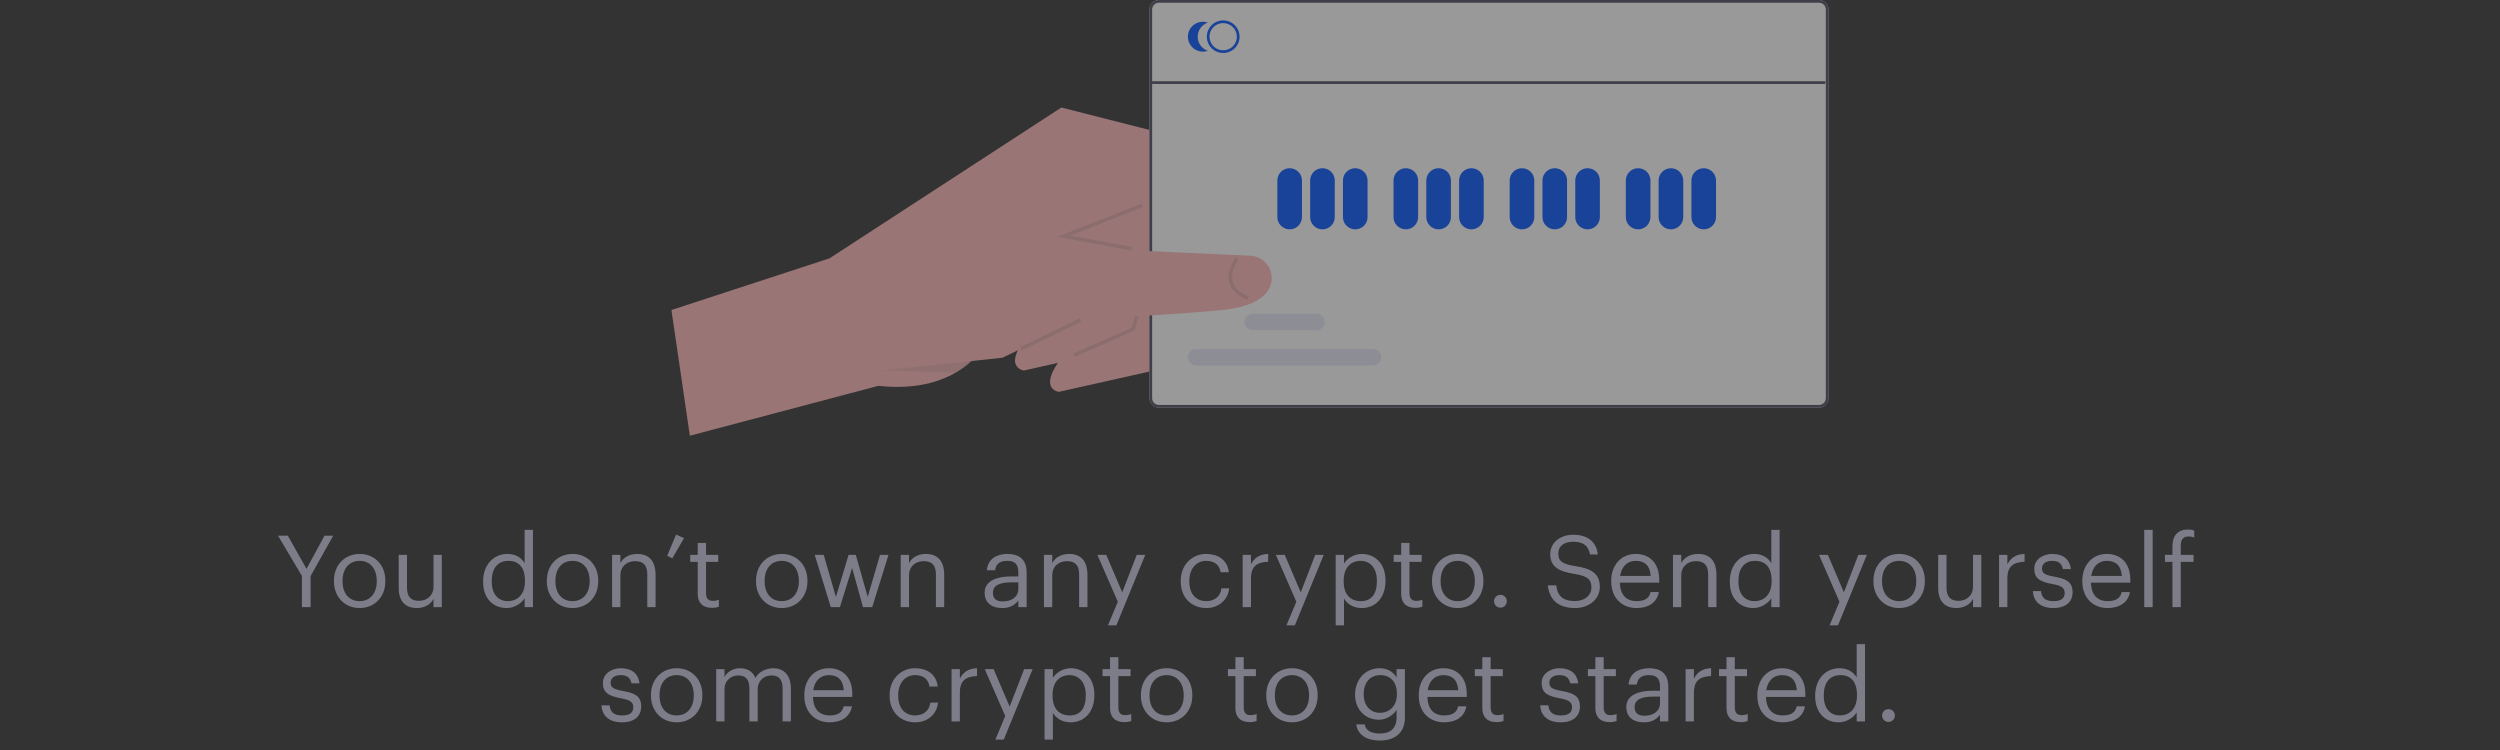 <svg width="350" height="105" viewBox="0 0 350 105" fill="none" xmlns="http://www.w3.org/2000/svg">
<rect x="0" y="0" width="350" height="105" fill="#333333" stroke="none"/>
<path d="M42.268 85H43.486V80.646L46.65 74.99H45.432L42.912 79.638L40.294 74.99H38.922L42.268 80.632V85ZM50.351 84.16C48.867 84.16 47.957 83.068 47.957 81.402V81.29C47.957 79.61 48.881 78.518 50.351 78.518C51.807 78.518 52.745 79.61 52.745 81.304V81.402C52.745 83.054 51.821 84.16 50.351 84.16ZM50.337 85.126C52.423 85.126 53.949 83.6 53.949 81.388V81.276C53.949 79.078 52.423 77.552 50.351 77.552C48.279 77.552 46.753 79.092 46.753 81.29V81.402C46.753 83.544 48.251 85.126 50.337 85.126ZM58.366 85.126C59.542 85.126 60.354 84.524 60.69 83.838V85H61.852V77.678H60.69V82.116C60.69 83.432 59.71 84.118 58.674 84.118C57.526 84.118 56.98 83.544 56.98 82.256V77.678H55.818V82.312C55.818 84.328 56.91 85.126 58.366 85.126ZM70.944 85.126C72.008 85.126 73.03 84.454 73.45 83.74V85H74.612V74.178H73.45V78.854C73.03 78.14 72.274 77.552 71.056 77.552C69.04 77.552 67.64 79.134 67.64 81.374V81.486C67.64 83.768 69.026 85.126 70.944 85.126ZM71.07 84.16C69.838 84.16 68.844 83.278 68.844 81.43V81.318C68.844 79.54 69.712 78.518 71.168 78.518C72.596 78.518 73.492 79.4 73.492 81.276V81.388C73.492 83.264 72.428 84.16 71.07 84.16ZM80.155 84.16C78.671 84.16 77.761 83.068 77.761 81.402V81.29C77.761 79.61 78.685 78.518 80.155 78.518C81.611 78.518 82.549 79.61 82.549 81.304V81.402C82.549 83.054 81.625 84.16 80.155 84.16ZM80.141 85.126C82.227 85.126 83.753 83.6 83.753 81.388V81.276C83.753 79.078 82.227 77.552 80.155 77.552C78.083 77.552 76.557 79.092 76.557 81.29V81.402C76.557 83.544 78.055 85.126 80.141 85.126ZM85.692 85H86.854V80.562C86.854 79.246 87.82 78.56 88.898 78.56C90.074 78.56 90.62 79.134 90.62 80.422V85H91.782V80.506C91.782 78.378 90.718 77.552 89.206 77.552C88.002 77.552 87.19 78.154 86.854 78.84V77.678H85.692V85ZM94.122 78.168L95.76 75.34L94.654 74.836L93.408 77.804L94.122 78.168ZM99.655 85.098C100.131 85.098 100.411 85.028 100.649 84.944V83.964C100.397 84.062 100.117 84.118 99.753 84.118C99.165 84.118 98.843 83.768 98.843 83.054V78.658H100.551V77.678H98.843V76.012H97.681V77.678H96.631V78.658H97.681V83.166C97.681 84.314 98.325 85.098 99.655 85.098ZM109.443 84.16C107.959 84.16 107.049 83.068 107.049 81.402V81.29C107.049 79.61 107.973 78.518 109.443 78.518C110.899 78.518 111.837 79.61 111.837 81.304V81.402C111.837 83.054 110.913 84.16 109.443 84.16ZM109.429 85.126C111.515 85.126 113.041 83.6 113.041 81.388V81.276C113.041 79.078 111.515 77.552 109.443 77.552C107.371 77.552 105.845 79.092 105.845 81.29V81.402C105.845 83.544 107.343 85.126 109.429 85.126ZM116.313 85H117.587L119.295 79.512L120.821 85H122.109L124.391 77.678H123.201L121.479 83.572L119.813 77.678H118.805L117.027 83.572L115.319 77.678H114.059L116.313 85ZM126.099 85H127.261V80.562C127.261 79.246 128.227 78.56 129.305 78.56C130.481 78.56 131.027 79.134 131.027 80.422V85H132.189V80.506C132.189 78.378 131.125 77.552 129.613 77.552C128.409 77.552 127.597 78.154 127.261 78.84V77.678H126.099V85ZM140.285 85.126C141.363 85.126 142.021 84.762 142.567 84.076V85H143.729V80.17C143.729 78.126 142.455 77.552 141.055 77.552C139.641 77.552 138.311 78.168 138.157 79.834H139.319C139.431 78.938 139.991 78.518 140.999 78.518C142.119 78.518 142.567 79.008 142.567 80.17V80.702H141.517C139.641 80.702 137.849 81.276 137.849 82.97C137.849 84.468 138.927 85.126 140.285 85.126ZM140.397 84.202C139.375 84.202 139.011 83.726 139.011 82.97C139.011 81.892 140.089 81.528 141.559 81.528H142.567V82.438C142.567 83.572 141.629 84.202 140.397 84.202ZM146.151 85H147.313V80.562C147.313 79.246 148.279 78.56 149.357 78.56C150.533 78.56 151.079 79.134 151.079 80.422V85H152.241V80.506C152.241 78.378 151.177 77.552 149.665 77.552C148.461 77.552 147.649 78.154 147.313 78.84V77.678H146.151V85ZM155.112 87.548H156.288L160.334 77.678H159.144L157.114 82.928L154.874 77.678H153.628L156.498 84.244L155.112 87.548ZM168.887 85.126C170.651 85.126 171.925 83.95 172.079 82.368H171.001C170.875 83.558 169.937 84.16 168.901 84.16C167.487 84.16 166.507 83.208 166.507 81.416V81.304C166.507 79.582 167.529 78.518 168.859 78.518C169.867 78.518 170.707 78.952 170.889 80.114H172.037C171.813 78.252 170.385 77.552 168.859 77.552C166.899 77.552 165.303 79.064 165.303 81.304V81.416C165.303 83.684 166.843 85.126 168.887 85.126ZM173.973 85H175.135V80.982C175.135 79.176 176.073 78.714 177.543 78.644V77.552C176.227 77.594 175.597 78.168 175.135 78.994V77.678H173.973V85ZM180.103 87.548H181.279L185.325 77.678H184.135L182.105 82.928L179.865 77.678H178.619L181.489 84.244L180.103 87.548ZM186.995 87.548H188.157V83.796C188.577 84.524 189.431 85.126 190.635 85.126C192.651 85.126 193.967 83.586 193.967 81.346V81.234C193.967 78.952 192.553 77.552 190.635 77.552C189.571 77.552 188.577 78.196 188.157 78.91V77.678H186.995V87.548ZM190.523 84.16C189.095 84.16 188.115 83.278 188.115 81.402V81.29C188.115 79.414 189.151 78.518 190.509 78.518C191.741 78.518 192.763 79.442 192.763 81.29V81.402C192.763 83.18 191.979 84.16 190.523 84.16ZM198.139 85.098C198.615 85.098 198.895 85.028 199.133 84.944V83.964C198.881 84.062 198.601 84.118 198.237 84.118C197.649 84.118 197.327 83.768 197.327 83.054V78.658H199.035V77.678H197.327V76.012H196.165V77.678H195.115V78.658H196.165V83.166C196.165 84.314 196.809 85.098 198.139 85.098ZM204.081 84.16C202.597 84.16 201.687 83.068 201.687 81.402V81.29C201.687 79.61 202.611 78.518 204.081 78.518C205.537 78.518 206.475 79.61 206.475 81.304V81.402C206.475 83.054 205.551 84.16 204.081 84.16ZM204.067 85.126C206.153 85.126 207.679 83.6 207.679 81.388V81.276C207.679 79.078 206.153 77.552 204.081 77.552C202.009 77.552 200.483 79.092 200.483 81.29V81.402C200.483 83.544 201.981 85.126 204.067 85.126ZM210.061 85.07C210.551 85.07 210.957 84.678 210.957 84.174C210.957 83.67 210.551 83.278 210.061 83.278C209.571 83.278 209.165 83.67 209.165 84.174C209.165 84.678 209.571 85.07 210.061 85.07ZM220.517 85.126C222.505 85.126 223.975 83.852 223.975 82.172C223.975 80.282 222.799 79.61 220.573 79.26C218.529 78.952 218.165 78.448 218.165 77.468C218.165 76.53 218.879 75.844 220.251 75.844C221.637 75.844 222.365 76.362 222.603 77.622H223.695C223.499 75.844 222.253 74.864 220.251 74.864C218.361 74.864 217.031 76.04 217.031 77.58C217.031 79.358 218.277 80.016 220.377 80.338C222.281 80.646 222.799 81.122 222.799 82.256C222.799 83.39 221.805 84.146 220.517 84.146C218.501 84.146 218.025 83.138 217.871 81.948H216.695C216.877 83.656 217.843 85.126 220.517 85.126ZM229.113 85.126C230.765 85.126 231.983 84.356 232.235 82.886H231.073C230.919 83.74 230.261 84.16 229.127 84.16C227.629 84.16 226.831 83.236 226.775 81.57H232.291V81.192C232.291 78.574 230.695 77.552 229.001 77.552C226.985 77.552 225.571 79.092 225.571 81.304V81.416C225.571 83.67 227.041 85.126 229.113 85.126ZM226.817 80.632C227.013 79.33 227.811 78.518 229.001 78.518C230.205 78.518 230.989 79.12 231.101 80.632H226.817ZM234.214 85H235.376V80.562C235.376 79.246 236.342 78.56 237.42 78.56C238.596 78.56 239.142 79.134 239.142 80.422V85H240.304V80.506C240.304 78.378 239.24 77.552 237.728 77.552C236.524 77.552 235.712 78.154 235.376 78.84V77.678H234.214V85ZM245.479 85.126C246.543 85.126 247.565 84.454 247.985 83.74V85H249.147V74.178H247.985V78.854C247.565 78.14 246.809 77.552 245.591 77.552C243.575 77.552 242.175 79.134 242.175 81.374V81.486C242.175 83.768 243.561 85.126 245.479 85.126ZM245.605 84.16C244.373 84.16 243.379 83.278 243.379 81.43V81.318C243.379 79.54 244.247 78.518 245.703 78.518C247.131 78.518 248.027 79.4 248.027 81.276V81.388C248.027 83.264 246.963 84.16 245.605 84.16ZM256.141 87.548H257.317L261.363 77.678H260.173L258.143 82.928L255.903 77.678H254.657L257.527 84.244L256.141 87.548ZM265.88 84.16C264.396 84.16 263.486 83.068 263.486 81.402V81.29C263.486 79.61 264.41 78.518 265.88 78.518C267.336 78.518 268.274 79.61 268.274 81.304V81.402C268.274 83.054 267.35 84.16 265.88 84.16ZM265.866 85.126C267.952 85.126 269.478 83.6 269.478 81.388V81.276C269.478 79.078 267.952 77.552 265.88 77.552C263.808 77.552 262.282 79.092 262.282 81.29V81.402C262.282 83.544 263.78 85.126 265.866 85.126ZM273.896 85.126C275.072 85.126 275.884 84.524 276.22 83.838V85H277.382V77.678H276.22V82.116C276.22 83.432 275.24 84.118 274.204 84.118C273.056 84.118 272.51 83.544 272.51 82.256V77.678H271.348V82.312C271.348 84.328 272.44 85.126 273.896 85.126ZM279.87 85H281.032V80.982C281.032 79.176 281.97 78.714 283.44 78.644V77.552C282.124 77.594 281.494 78.168 281.032 78.994V77.678H279.87V85ZM287.473 85.126C289.251 85.126 290.161 84.23 290.161 82.9C290.161 81.346 289.097 81.01 287.585 80.73C286.241 80.492 285.877 80.226 285.877 79.568C285.877 78.938 286.423 78.518 287.263 78.518C288.187 78.518 288.635 78.868 288.803 79.666H289.923C289.727 78.084 288.593 77.552 287.277 77.552C286.129 77.552 284.799 78.252 284.799 79.61C284.799 80.884 285.443 81.416 287.347 81.766C288.481 81.976 289.055 82.228 289.055 82.998C289.055 83.782 288.565 84.16 287.459 84.16C286.283 84.16 285.821 83.614 285.737 82.746H284.603C284.673 84.244 285.723 85.126 287.473 85.126ZM295.068 85.126C296.72 85.126 297.938 84.356 298.19 82.886H297.028C296.874 83.74 296.216 84.16 295.082 84.16C293.584 84.16 292.786 83.236 292.73 81.57H298.246V81.192C298.246 78.574 296.65 77.552 294.956 77.552C292.94 77.552 291.526 79.092 291.526 81.304V81.416C291.526 83.67 292.996 85.126 295.068 85.126ZM292.772 80.632C292.968 79.33 293.766 78.518 294.956 78.518C296.16 78.518 296.944 79.12 297.056 80.632H292.772ZM300.197 85H301.373V74.178H300.197V85ZM304.143 85H305.305V78.658H307.097V77.678H305.305V76.362C305.305 75.62 305.613 75.102 306.369 75.102C306.691 75.102 306.985 75.172 307.195 75.256V74.276C306.901 74.178 306.705 74.136 306.327 74.136C304.871 74.136 304.143 75.004 304.143 76.488V77.678H303.093V78.658H304.143V85ZM87.08 101.126C88.858 101.126 89.768 100.23 89.768 98.9C89.768 97.346 88.704 97.01 87.192 96.73C85.848 96.492 85.484 96.226 85.484 95.568C85.484 94.938 86.03 94.518 86.87 94.518C87.794 94.518 88.242 94.868 88.41 95.666H89.53C89.334 94.084 88.2 93.552 86.884 93.552C85.736 93.552 84.406 94.252 84.406 95.61C84.406 96.884 85.05 97.416 86.954 97.766C88.088 97.976 88.662 98.228 88.662 98.998C88.662 99.782 88.172 100.16 87.066 100.16C85.89 100.16 85.428 99.614 85.344 98.746H84.21C84.28 100.244 85.33 101.126 87.08 101.126ZM94.731 100.16C93.247 100.16 92.337 99.068 92.337 97.402V97.29C92.337 95.61 93.261 94.518 94.731 94.518C96.187 94.518 97.125 95.61 97.125 97.304V97.402C97.125 99.054 96.201 100.16 94.731 100.16ZM94.717 101.126C96.803 101.126 98.329 99.6 98.329 97.388V97.276C98.329 95.078 96.803 93.552 94.731 93.552C92.659 93.552 91.133 95.092 91.133 97.29V97.402C91.133 99.544 92.631 101.126 94.717 101.126ZM100.268 101H101.43V96.52C101.43 95.204 102.41 94.56 103.362 94.56C104.37 94.56 104.916 95.092 104.916 96.38V101H106.078V96.52C106.078 95.204 107.058 94.56 108.01 94.56C109.018 94.56 109.564 95.092 109.564 96.38V101H110.726V96.464C110.726 94.336 109.578 93.552 108.262 93.552C107.352 93.552 106.26 93.972 105.756 94.924C105.378 93.944 104.552 93.552 103.614 93.552C102.564 93.552 101.766 94.112 101.43 94.798V93.678H100.268V101ZM116.146 101.126C117.798 101.126 119.016 100.356 119.268 98.886H118.106C117.952 99.74 117.294 100.16 116.16 100.16C114.662 100.16 113.864 99.236 113.808 97.57H119.324V97.192C119.324 94.574 117.728 93.552 116.034 93.552C114.018 93.552 112.604 95.092 112.604 97.304V97.416C112.604 99.67 114.074 101.126 116.146 101.126ZM113.85 96.632C114.046 95.33 114.844 94.518 116.034 94.518C117.238 94.518 118.022 95.12 118.134 96.632H113.85ZM128.13 101.126C129.894 101.126 131.168 99.95 131.322 98.368H130.244C130.118 99.558 129.18 100.16 128.144 100.16C126.73 100.16 125.75 99.208 125.75 97.416V97.304C125.75 95.582 126.772 94.518 128.102 94.518C129.11 94.518 129.95 94.952 130.132 96.114H131.28C131.056 94.252 129.628 93.552 128.102 93.552C126.142 93.552 124.546 95.064 124.546 97.304V97.416C124.546 99.684 126.086 101.126 128.13 101.126ZM133.217 101H134.379V96.982C134.379 95.176 135.317 94.714 136.787 94.644V93.552C135.471 93.594 134.841 94.168 134.379 94.994V93.678H133.217V101ZM139.347 103.548H140.523L144.569 93.678H143.379L141.349 98.928L139.109 93.678H137.863L140.733 100.244L139.347 103.548ZM146.239 103.548H147.401V99.796C147.821 100.524 148.675 101.126 149.879 101.126C151.895 101.126 153.211 99.586 153.211 97.346V97.234C153.211 94.952 151.797 93.552 149.879 93.552C148.815 93.552 147.821 94.196 147.401 94.91V93.678H146.239V103.548ZM149.767 100.16C148.339 100.16 147.359 99.278 147.359 97.402V97.29C147.359 95.414 148.395 94.518 149.753 94.518C150.985 94.518 152.007 95.442 152.007 97.29V97.402C152.007 99.18 151.223 100.16 149.767 100.16ZM157.382 101.098C157.858 101.098 158.138 101.028 158.376 100.944V99.964C158.124 100.062 157.844 100.118 157.48 100.118C156.892 100.118 156.57 99.768 156.57 99.054V94.658H158.278V93.678H156.57V92.012H155.408V93.678H154.358V94.658H155.408V99.166C155.408 100.314 156.052 101.098 157.382 101.098ZM163.325 100.16C161.841 100.16 160.931 99.068 160.931 97.402V97.29C160.931 95.61 161.855 94.518 163.325 94.518C164.781 94.518 165.719 95.61 165.719 97.304V97.402C165.719 99.054 164.795 100.16 163.325 100.16ZM163.311 101.126C165.397 101.126 166.923 99.6 166.923 97.388V97.276C166.923 95.078 165.397 93.552 163.325 93.552C161.253 93.552 159.727 95.092 159.727 97.29V97.402C159.727 99.544 161.225 101.126 163.311 101.126ZM174.933 101.098C175.409 101.098 175.689 101.028 175.927 100.944V99.964C175.675 100.062 175.395 100.118 175.031 100.118C174.443 100.118 174.121 99.768 174.121 99.054V94.658H175.829V93.678H174.121V92.012H172.959V93.678H171.909V94.658H172.959V99.166C172.959 100.314 173.603 101.098 174.933 101.098ZM180.875 100.16C179.391 100.16 178.481 99.068 178.481 97.402V97.29C178.481 95.61 179.405 94.518 180.875 94.518C182.331 94.518 183.269 95.61 183.269 97.304V97.402C183.269 99.054 182.345 100.16 180.875 100.16ZM180.861 101.126C182.947 101.126 184.473 99.6 184.473 97.388V97.276C184.473 95.078 182.947 93.552 180.875 93.552C178.803 93.552 177.277 95.092 177.277 97.29V97.402C177.277 99.544 178.775 101.126 180.861 101.126ZM193.184 103.674C195.228 103.674 196.67 102.638 196.684 100.51V93.678H195.522V94.854C195.102 94.14 194.346 93.552 193.128 93.552C191.112 93.552 189.712 95.204 189.712 97.192V97.29C189.712 99.306 191.126 100.762 193.044 100.762C194.108 100.762 195.102 100.09 195.522 99.376V100.44C195.522 102.008 194.612 102.694 193.17 102.694C191.924 102.694 191.224 102.26 191.056 101.42H189.866C190.062 102.652 191.014 103.674 193.184 103.674ZM193.17 99.796C191.938 99.796 190.916 98.844 190.916 97.248V97.136C190.916 95.596 191.784 94.518 193.24 94.518C194.668 94.518 195.564 95.47 195.564 97.108V97.206C195.564 98.844 194.528 99.796 193.17 99.796ZM202.171 101.126C203.823 101.126 205.041 100.356 205.293 98.886H204.131C203.977 99.74 203.319 100.16 202.185 100.16C200.687 100.16 199.889 99.236 199.833 97.57H205.349V97.192C205.349 94.574 203.753 93.552 202.059 93.552C200.043 93.552 198.629 95.092 198.629 97.304V97.416C198.629 99.67 200.099 101.126 202.171 101.126ZM199.875 96.632C200.071 95.33 200.869 94.518 202.059 94.518C203.263 94.518 204.047 95.12 204.159 96.632H199.875ZM209.498 101.098C209.974 101.098 210.254 101.028 210.492 100.944V99.964C210.24 100.062 209.96 100.118 209.596 100.118C209.008 100.118 208.686 99.768 208.686 99.054V94.658H210.394V93.678H208.686V92.012H207.524V93.678H206.474V94.658H207.524V99.166C207.524 100.314 208.168 101.098 209.498 101.098ZM218.502 101.126C220.28 101.126 221.19 100.23 221.19 98.9C221.19 97.346 220.126 97.01 218.614 96.73C217.27 96.492 216.906 96.226 216.906 95.568C216.906 94.938 217.452 94.518 218.292 94.518C219.216 94.518 219.664 94.868 219.832 95.666H220.952C220.756 94.084 219.622 93.552 218.306 93.552C217.158 93.552 215.828 94.252 215.828 95.61C215.828 96.884 216.472 97.416 218.376 97.766C219.51 97.976 220.084 98.228 220.084 98.998C220.084 99.782 219.594 100.16 218.488 100.16C217.312 100.16 216.85 99.614 216.766 98.746H215.632C215.702 100.244 216.752 101.126 218.502 101.126ZM225.326 101.098C225.802 101.098 226.082 101.028 226.32 100.944V99.964C226.068 100.062 225.788 100.118 225.424 100.118C224.836 100.118 224.514 99.768 224.514 99.054V94.658H226.222V93.678H224.514V92.012H223.352V93.678H222.302V94.658H223.352V99.166C223.352 100.314 223.996 101.098 225.326 101.098ZM230.119 101.126C231.197 101.126 231.855 100.762 232.401 100.076V101H233.563V96.17C233.563 94.126 232.289 93.552 230.889 93.552C229.475 93.552 228.145 94.168 227.991 95.834H229.153C229.265 94.938 229.825 94.518 230.833 94.518C231.953 94.518 232.401 95.008 232.401 96.17V96.702H231.351C229.475 96.702 227.683 97.276 227.683 98.97C227.683 100.468 228.761 101.126 230.119 101.126ZM230.231 100.202C229.209 100.202 228.845 99.726 228.845 98.97C228.845 97.892 229.923 97.528 231.393 97.528H232.401V98.438C232.401 99.572 231.463 100.202 230.231 100.202ZM235.986 101H237.148V96.982C237.148 95.176 238.086 94.714 239.556 94.644V93.552C238.24 93.594 237.61 94.168 237.148 94.994V93.678H235.986V101ZM243.684 101.098C244.16 101.098 244.44 101.028 244.678 100.944V99.964C244.426 100.062 244.146 100.118 243.782 100.118C243.194 100.118 242.872 99.768 242.872 99.054V94.658H244.58V93.678H242.872V92.012H241.71V93.678H240.66V94.658H241.71V99.166C241.71 100.314 242.354 101.098 243.684 101.098ZM249.57 101.126C251.222 101.126 252.44 100.356 252.692 98.886H251.53C251.376 99.74 250.718 100.16 249.584 100.16C248.086 100.16 247.288 99.236 247.232 97.57H252.748V97.192C252.748 94.574 251.152 93.552 249.458 93.552C247.442 93.552 246.028 95.092 246.028 97.304V97.416C246.028 99.67 247.498 101.126 249.57 101.126ZM247.274 96.632C247.47 95.33 248.268 94.518 249.458 94.518C250.662 94.518 251.446 95.12 251.558 96.632H247.274ZM257.429 101.126C258.493 101.126 259.515 100.454 259.935 99.74V101H261.097V90.178H259.935V94.854C259.515 94.14 258.759 93.552 257.541 93.552C255.525 93.552 254.125 95.134 254.125 97.374V97.486C254.125 99.768 255.511 101.126 257.429 101.126ZM257.555 100.16C256.323 100.16 255.329 99.278 255.329 97.43V97.318C255.329 95.54 256.197 94.518 257.653 94.518C259.081 94.518 259.977 95.4 259.977 97.276V97.388C259.977 99.264 258.913 100.16 257.555 100.16ZM264.387 101.07C264.877 101.07 265.283 100.678 265.283 100.174C265.283 99.67 264.877 99.278 264.387 99.278C263.897 99.278 263.491 99.67 263.491 100.174C263.491 100.678 263.897 101.07 264.387 101.07Z" fill="#7D7D89"/>
<g opacity="0.5">
<g clip-path="url(#clip0_701_9412)">
<path d="M161.497 51.886L148.249 54.858C148.249 54.858 145.547 54.552 148.109 50.801C148.339 50.463 148.612 50.1 148.933 49.705L155.799 46.354L155.735 45.904L154.274 35.651L153.708 31.683L158.018 27.699L158.84 26.938L169.778 36.998L169.7 37.141L165.127 45.359L161.497 51.886Z" fill="#FFB7B7"/>
<path d="M156.599 48.898L143.35 51.87C143.151 51.847 142.959 51.783 142.787 51.682C142.615 51.58 142.466 51.443 142.351 51.28C142.236 51.117 142.157 50.932 142.119 50.737C142.082 50.541 142.086 50.34 142.132 50.146C142.196 49.763 142.317 49.392 142.49 49.043C142.911 48.21 143.429 47.429 144.034 46.717L150.901 43.366L150.059 37.462L149.639 34.517L149.368 32.613L148.81 28.695L153.942 23.95L159.531 29.09L164.879 34.011L164.157 35.306L163.297 36.854L159.167 44.281L158.326 45.794L156.599 48.898Z" fill="#FFB7B7"/>
<path d="M179.633 46.822C179.633 46.822 174.668 46.494 172.812 43.154C172.224 42.049 171.997 40.789 172.163 39.55L170.14 35.573L167.26 29.905L159.914 28.752L159.531 29.09L154.205 33.796L152.575 35.236L150.058 37.462L137.855 48.244C137.369 49.105 136.744 49.881 136.006 50.541C135.328 51.167 134.582 51.715 133.781 52.177C131.452 53.52 127.971 54.565 122.966 54.017L96.579 61L94 43.402L116.132 36.166L148.59 15.053L170.501 20.63L180.661 34.976L179.633 46.822Z" fill="#FFB7B7"/>
<path d="M254.661 0H162.255C161.9 0 161.56 0.141 161.309 0.39C161.058 0.64 160.917 0.979 160.916 1.332V55.742C160.917 56.095 161.058 56.434 161.309 56.684C161.56 56.933 161.9 57.074 162.255 57.074H254.661C255.016 57.074 255.356 56.933 255.607 56.683C255.858 56.434 256 56.095 256 55.742V1.332C256 0.979 255.858 0.64 255.607 0.391C255.356 0.141 255.016 0 254.661 0Z" fill="white"/>
<path d="M254.661 0H162.255C161.9 0 161.56 0.141 161.309 0.39C161.058 0.64 160.917 0.979 160.916 1.332V55.742C160.917 56.095 161.058 56.434 161.309 56.684C161.56 56.933 161.9 57.074 162.255 57.074H254.661C255.016 57.074 255.356 56.933 255.607 56.683C255.858 56.434 256 56.095 256 55.742V1.332C256 0.979 255.858 0.64 255.607 0.391C255.356 0.141 255.016 0 254.661 0ZM255.617 55.742C255.617 55.995 255.516 56.236 255.337 56.415C255.158 56.593 254.914 56.693 254.661 56.693H162.255C162.002 56.693 161.759 56.593 161.579 56.415C161.4 56.236 161.299 55.995 161.299 55.742V1.332C161.299 1.079 161.4 0.838 161.579 0.659C161.759 0.481 162.002 0.381 162.255 0.38H254.661C254.914 0.381 255.158 0.481 255.337 0.659C255.516 0.838 255.617 1.079 255.617 1.332V55.742Z" fill="#4B4B60"/>
<path d="M171.247 7.42C170.793 7.42 170.349 7.286 169.971 7.035C169.594 6.784 169.299 6.428 169.126 6.011C168.952 5.594 168.906 5.135 168.995 4.692C169.084 4.249 169.302 3.842 169.623 3.523C169.944 3.204 170.353 2.986 170.799 2.898C171.244 2.81 171.706 2.855 172.125 3.028C172.545 3.201 172.903 3.493 173.155 3.869C173.408 4.244 173.542 4.686 173.542 5.137C173.542 5.743 173.301 6.323 172.87 6.751C172.439 7.18 171.855 7.42 171.247 7.42ZM171.247 3.235C170.868 3.235 170.498 3.346 170.184 3.555C169.869 3.764 169.624 4.061 169.479 4.409C169.334 4.757 169.296 5.139 169.37 5.508C169.444 5.877 169.626 6.216 169.894 6.482C170.161 6.748 170.502 6.93 170.873 7.003C171.244 7.076 171.629 7.039 171.979 6.895C172.328 6.751 172.627 6.507 172.837 6.194C173.048 5.881 173.16 5.513 173.16 5.137C173.16 4.887 173.11 4.64 173.014 4.409C172.918 4.178 172.777 3.969 172.599 3.792C172.422 3.615 172.211 3.475 171.979 3.379C171.747 3.284 171.498 3.235 171.247 3.235Z" fill="#0052FF"/>
<path d="M167.678 5.137C167.678 4.702 167.815 4.277 168.069 3.922C168.323 3.568 168.682 3.301 169.096 3.159C168.779 3.05 168.441 3.018 168.109 3.066C167.777 3.114 167.461 3.239 167.188 3.433C166.915 3.627 166.693 3.882 166.539 4.179C166.386 4.475 166.306 4.804 166.306 5.137C166.306 5.471 166.386 5.799 166.539 6.096C166.693 6.392 166.915 6.648 167.188 6.841C167.461 7.035 167.777 7.161 168.109 7.208C168.441 7.256 168.779 7.224 169.096 7.115C168.682 6.973 168.323 6.706 168.069 6.352C167.815 5.997 167.678 5.573 167.678 5.137Z" fill="#0052FF"/>
<path d="M180.553 32.11C180.096 32.109 179.659 31.929 179.336 31.608C179.013 31.287 178.832 30.852 178.831 30.398V25.261C178.832 24.807 179.013 24.372 179.336 24.052C179.659 23.731 180.097 23.551 180.553 23.551C181.009 23.551 181.447 23.731 181.77 24.052C182.093 24.372 182.274 24.807 182.275 25.261V30.398C182.274 30.852 182.093 31.287 181.77 31.608C181.447 31.929 181.009 32.109 180.553 32.11Z" fill="#0052FF"/>
<path d="M185.144 32.11C184.688 32.109 184.25 31.929 183.927 31.608C183.605 31.287 183.423 30.852 183.423 30.398V25.261C183.423 24.807 183.605 24.372 183.928 24.052C184.25 23.731 184.688 23.551 185.144 23.551C185.601 23.551 186.038 23.731 186.361 24.052C186.684 24.372 186.866 24.807 186.866 25.261V30.398C186.866 30.852 186.684 31.287 186.361 31.608C186.039 31.929 185.601 32.109 185.144 32.11Z" fill="#0052FF"/>
<path d="M189.736 32.11C189.28 32.109 188.842 31.929 188.519 31.608C188.196 31.287 188.015 30.852 188.014 30.398V25.261C188.015 24.807 188.196 24.372 188.519 24.052C188.842 23.731 189.28 23.551 189.736 23.551C190.192 23.551 190.63 23.731 190.953 24.052C191.276 24.372 191.457 24.807 191.458 25.261V30.398C191.457 30.852 191.276 31.287 190.953 31.608C190.63 31.929 190.193 32.109 189.736 32.11Z" fill="#0052FF"/>
<path d="M196.815 32.11C196.358 32.109 195.921 31.929 195.598 31.608C195.275 31.287 195.093 30.852 195.093 30.398V25.261C195.093 24.807 195.275 24.372 195.598 24.052C195.921 23.731 196.358 23.551 196.815 23.551C197.271 23.551 197.709 23.731 198.032 24.052C198.354 24.372 198.536 24.807 198.537 25.261V30.398C198.536 30.852 198.354 31.287 198.032 31.608C197.709 31.929 197.271 32.109 196.815 32.11Z" fill="#0052FF"/>
<path d="M201.406 32.11C200.95 32.109 200.512 31.929 200.189 31.608C199.867 31.287 199.685 30.852 199.684 30.398V25.261C199.685 24.807 199.867 24.372 200.189 24.052C200.512 23.731 200.95 23.551 201.406 23.551C201.863 23.551 202.3 23.731 202.623 24.052C202.946 24.372 203.128 24.807 203.128 25.261V30.398C203.128 30.852 202.946 31.287 202.623 31.608C202.3 31.929 201.863 32.109 201.406 32.11Z" fill="#0052FF"/>
<path d="M205.998 32.11C205.541 32.109 205.104 31.929 204.781 31.608C204.458 31.287 204.276 30.852 204.276 30.398V25.261C204.276 24.807 204.458 24.372 204.781 24.052C205.104 23.731 205.541 23.551 205.998 23.551C206.454 23.551 206.892 23.731 207.214 24.052C207.537 24.372 207.719 24.807 207.72 25.261V30.398C207.719 30.852 207.537 31.287 207.215 31.608C206.892 31.929 206.454 32.109 205.998 32.11Z" fill="#0052FF"/>
<path d="M213.076 32.11C212.62 32.109 212.182 31.929 211.86 31.608C211.537 31.287 211.355 30.852 211.355 30.398V25.261C211.355 24.807 211.537 24.372 211.86 24.052C212.183 23.731 212.62 23.551 213.076 23.551C213.533 23.551 213.97 23.731 214.293 24.052C214.616 24.372 214.798 24.807 214.798 25.261V30.398C214.798 30.852 214.616 31.287 214.293 31.608C213.971 31.929 213.533 32.109 213.076 32.11Z" fill="#0052FF"/>
<path d="M217.668 32.11C217.211 32.109 216.774 31.929 216.451 31.608C216.128 31.287 215.947 30.852 215.946 30.398V25.261C215.947 24.807 216.128 24.372 216.451 24.052C216.774 23.731 217.212 23.551 217.668 23.551C218.124 23.551 218.562 23.731 218.885 24.052C219.208 24.372 219.389 24.807 219.39 25.261V30.398C219.389 30.852 219.208 31.287 218.885 31.608C218.562 31.929 218.124 32.109 217.668 32.11Z" fill="#0052FF"/>
<path d="M222.26 32.11C221.803 32.109 221.365 31.929 221.043 31.608C220.72 31.287 220.538 30.852 220.538 30.398V25.261C220.538 24.807 220.72 24.372 221.043 24.052C221.366 23.731 221.803 23.551 222.26 23.551C222.716 23.551 223.153 23.731 223.476 24.052C223.799 24.372 223.981 24.807 223.981 25.261V30.398C223.981 30.852 223.799 31.287 223.476 31.608C223.154 31.929 222.716 32.109 222.26 32.11Z" fill="#0052FF"/>
<path d="M229.338 32.11C228.882 32.109 228.444 31.929 228.121 31.608C227.799 31.287 227.617 30.852 227.616 30.398V25.261C227.617 24.807 227.799 24.372 228.121 24.052C228.444 23.731 228.882 23.551 229.338 23.551C229.795 23.551 230.232 23.731 230.555 24.052C230.878 24.372 231.06 24.807 231.06 25.261V30.398C231.06 30.852 230.878 31.287 230.555 31.608C230.232 31.929 229.795 32.109 229.338 32.11Z" fill="#0052FF"/>
<path d="M233.93 32.11C233.473 32.109 233.036 31.929 232.713 31.608C232.39 31.287 232.208 30.852 232.208 30.398V25.261C232.208 24.807 232.39 24.372 232.713 24.052C233.036 23.731 233.473 23.551 233.93 23.551C234.386 23.551 234.824 23.731 235.147 24.052C235.469 24.372 235.651 24.807 235.652 25.261V30.398C235.651 30.852 235.469 31.287 235.147 31.608C234.824 31.929 234.386 32.109 233.93 32.11Z" fill="#0052FF"/>
<path d="M238.521 32.11C238.065 32.109 237.627 31.929 237.304 31.608C236.982 31.287 236.8 30.852 236.8 30.398V25.261C236.8 24.807 236.982 24.372 237.305 24.052C237.627 23.731 238.065 23.551 238.521 23.551C238.978 23.551 239.415 23.731 239.738 24.052C240.061 24.372 240.243 24.807 240.243 25.261V30.398C240.243 30.852 240.061 31.287 239.738 31.608C239.416 31.929 238.978 32.109 238.521 32.11Z" fill="#0052FF"/>
<path d="M192.227 51.166H167.463C167.311 51.166 167.16 51.137 167.019 51.079C166.879 51.022 166.751 50.937 166.643 50.83C166.536 50.723 166.45 50.596 166.392 50.456C166.334 50.317 166.304 50.167 166.304 50.016C166.304 49.865 166.334 49.715 166.392 49.575C166.45 49.435 166.536 49.309 166.643 49.202C166.751 49.095 166.879 49.01 167.019 48.952C167.16 48.895 167.311 48.865 167.463 48.865H192.227C192.533 48.866 192.827 48.987 193.044 49.203C193.26 49.419 193.382 49.711 193.382 50.016C193.382 50.321 193.26 50.613 193.044 50.829C192.827 51.044 192.533 51.166 192.227 51.166Z" fill="#E8E8F7"/>
<path d="M184.287 46.22H175.402C175.095 46.22 174.801 46.099 174.584 45.883C174.367 45.667 174.245 45.374 174.245 45.069C174.245 44.764 174.367 44.471 174.584 44.256C174.801 44.04 175.095 43.919 175.402 43.919H184.287C184.594 43.919 184.888 44.04 185.105 44.256C185.322 44.471 185.444 44.764 185.444 45.069C185.444 45.374 185.322 45.667 185.105 45.883C184.888 46.099 184.594 46.22 184.287 46.22Z" fill="#E8E8F7"/>
<path d="M255.548 11.373H161.23V11.754H255.548V11.373Z" fill="#4B4B60"/>
<path opacity="0.15" d="M150.446 49.957L150.245 49.506L158.422 45.9L160.371 39.099L157.433 36.737L157.744 36.354L160.938 38.921L158.835 46.257L150.446 49.957Z" fill="#4B4B60"/>
<path opacity="0.1" d="M142.49 49.043L140.341 50.084L136.006 50.541C135.328 51.167 134.582 51.715 133.781 52.177L129.98 52.051L123.56 51.852L145.264 33.448L149.639 34.517C149.639 34.517 142.288 49.473 142.49 49.043Z" fill="#4B4B60"/>
<path d="M172.811 43.154C172.242 43.263 171.617 43.353 170.927 43.422C167.364 43.777 159.831 44.248 159.167 44.281C154.706 44.489 151.901 44.487 151.901 44.487L142.49 49.043L140.341 50.084L122.919 51.919L146.51 31.916L149.368 32.613L154.205 33.796L159.533 35.099L164.157 35.306L170.14 35.573L174.976 35.789C175.814 35.818 176.606 36.175 177.18 36.783C177.754 37.391 178.062 38.2 178.038 39.033C177.962 40.62 176.856 42.372 172.811 43.154Z" fill="#FFB7B7"/>
<path opacity="0.15" d="M174.646 41.948C174.568 41.924 172.752 41.356 172.175 39.766C171.787 38.697 172.06 37.445 172.986 36.047L173.4 36.318C172.566 37.578 172.31 38.681 172.64 39.596C173.13 40.953 174.774 41.472 174.791 41.477L174.646 41.948Z" fill="#4B4B60"/>
<path opacity="0.15" d="M151.139 44.581L142.813 48.614L143.03 49.057L151.356 45.024L151.139 44.581Z" fill="#4B4B60"/>
<path opacity="0.15" d="M148.03 33.148L159.824 28.523L160.005 28.981L149.814 32.978L158.475 34.587L158.384 35.072L148.03 33.148Z" fill="#4B4B60"/>
</g>
</g>
<defs>
<clipPath id="clip0_701_9412">
<rect width="162" height="61" fill="white" transform="translate(94)"/>
</clipPath>
</defs>
</svg>
